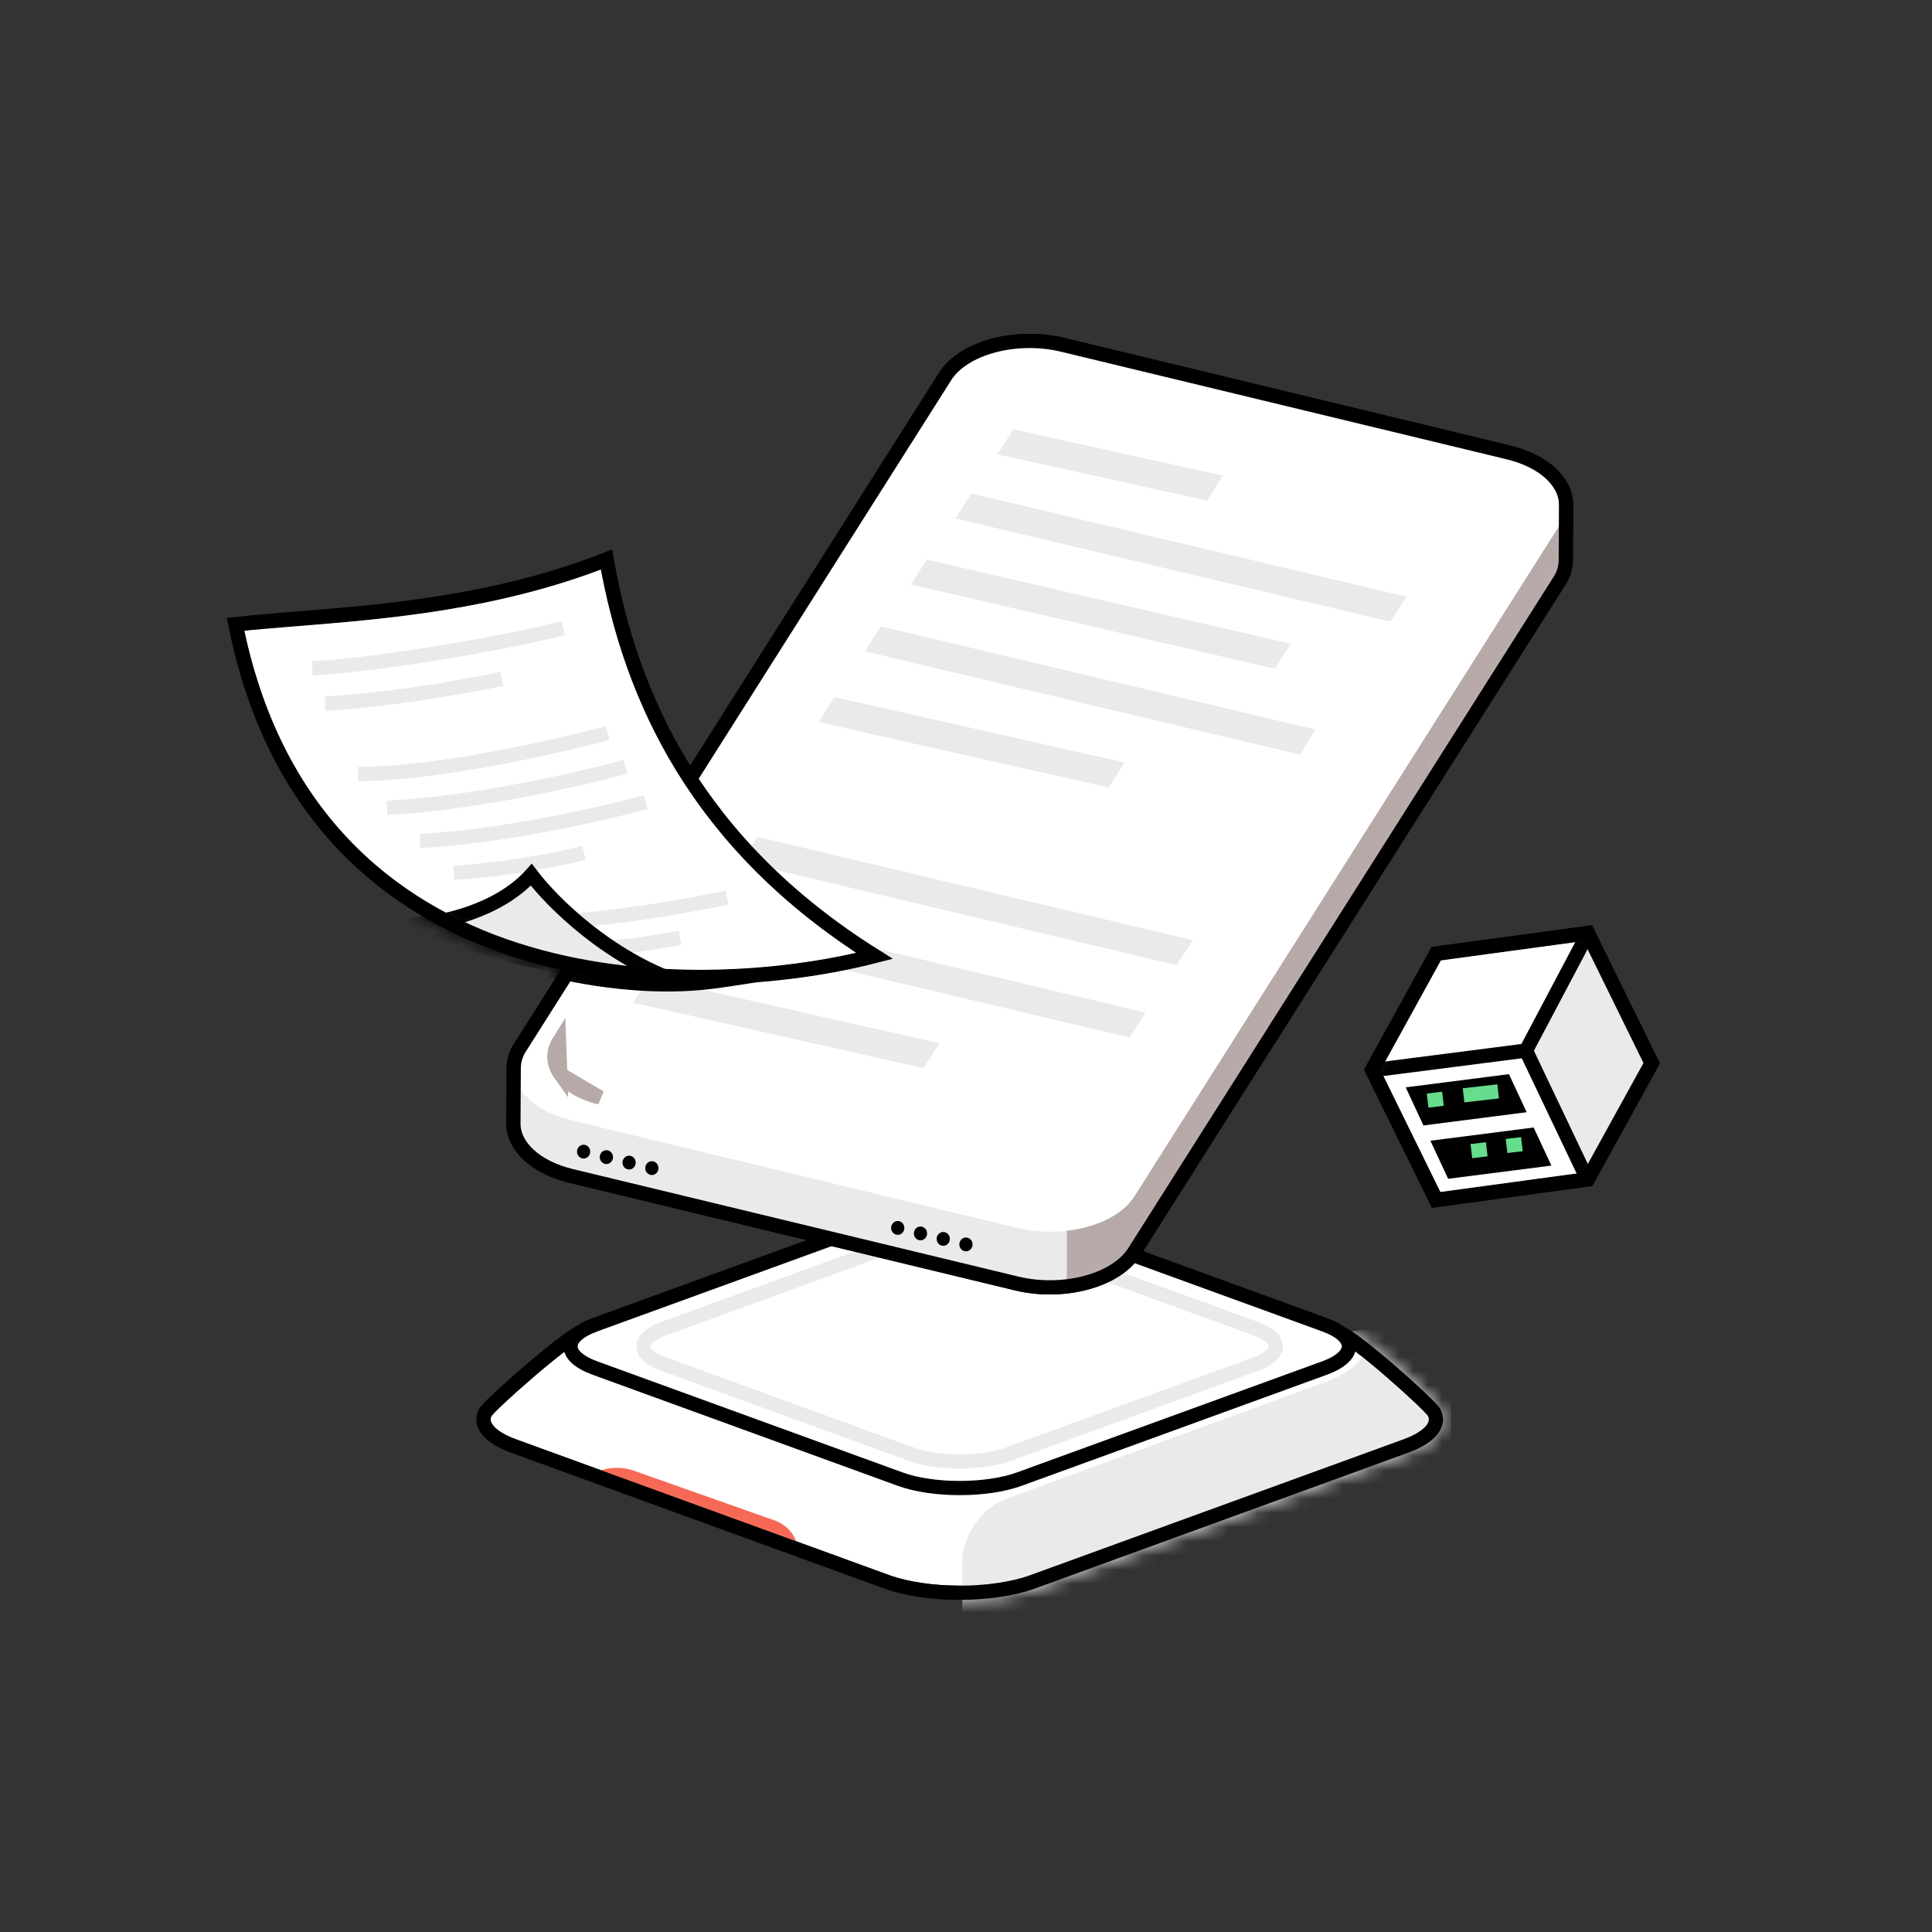 <svg width='136' height='136' viewBox='0 0 136 136' fill='none' xmlns='http://www.w3.org/2000/svg'><rect x="0" y="0" width="136" height="136" fill="#333333" stroke="none"/><path d='M36.161 101.792C34.409 101.154 33.74 100.265 34.156 99.436C34.413 98.925 39.819 94.168 40.899 93.776L62.414 88.49C65.246 87.459 69.881 87.459 72.703 88.49L94.369 93.848C95.45 94.24 100.703 98.925 100.96 99.436C101.376 100.265 100.707 101.154 98.954 101.792L72.703 111.346C69.871 112.377 65.236 112.377 62.414 111.346L36.161 101.792Z' fill='white' stroke='black' strokeWidth='0.241' stroke-miterlimit='10' strokeLinecap='round'/><mask id='mask0_17822_31182' style='mask-type:alpha' maskUnits='userSpaceOnUse' x='33' y='87' width='69' height='26'><path d='M36.161 101.792C34.409 101.154 33.74 100.265 34.156 99.436C34.413 98.925 39.819 94.168 40.899 93.776L62.414 88.49C65.246 87.459 69.881 87.459 72.703 88.49L94.369 93.848C95.45 94.24 100.703 98.925 100.96 99.436C101.376 100.265 100.707 101.154 98.954 101.792L72.703 111.346C69.871 112.377 65.236 112.377 62.414 111.346L36.161 101.792Z' fill='white' stroke='black' strokeWidth='0.241' stroke-miterlimit='10' strokeLinecap='round'/></mask><g mask='url(#mask0_17822_31182)'><path d='M67.742 115.904C69.277 115.904 70.81 115.703 71.967 115.27L100.403 104.775C101.566 104.353 102.147 103.793 102.147 103.236V93.933C102.147 93.933 93.474 93.03 95.197 94.16C97.491 95.663 93.603 97.174 93.603 97.174L70.824 105.509C69.126 106.128 67.736 108.115 67.736 109.921L67.742 115.904Z' fill='#EBE9E9'/><path d='M54.544 107.035L44.619 103.529C43.47 103.123 42.193 103.33 41.23 104.079L56.215 109.398C56.215 108.336 55.545 107.388 54.544 107.035Z' fill='#F66754'/><path d='M36.161 101.792C34.409 101.154 33.74 100.265 34.156 99.436C34.413 98.925 39.819 94.168 40.899 93.776L62.414 88.49C65.246 87.459 69.881 87.459 72.703 88.49L94.369 93.848C95.45 94.24 100.703 98.925 100.96 99.436C101.376 100.265 100.707 101.154 98.954 101.792L72.703 111.346C69.871 112.377 65.236 112.377 62.414 111.346L36.161 101.792Z' stroke='black' strokeWidth='0.3' stroke-miterlimit='10' strokeLinecap='round'/></g><path d='M41.897 96.308C39.583 95.465 39.583 94.085 41.897 93.244L63.354 85.436C65.668 84.593 69.456 84.593 71.763 85.436L93.218 93.244C95.534 94.085 95.534 95.465 93.218 96.308L71.763 104.116C69.448 104.959 65.66 104.959 63.354 104.116L41.897 96.308Z' fill='white' stroke='black' strokeWidth='0.3' stroke-miterlimit='10' strokeLinecap='round'/><path d='M46.709 96.02C44.828 95.336 44.828 94.215 46.709 93.532L64.142 87.187C66.023 86.503 69.1 86.503 70.974 87.187L88.406 93.532C90.288 94.215 90.288 95.336 88.406 96.02L70.974 102.365C69.094 103.05 66.016 103.05 64.142 102.365L46.709 96.02Z' stroke='#EBE9E9' strokeWidth='0.481' stroke-miterlimit='10' strokeLinecap='round'/><path d='M110.238 35.514C110.238 33.936 108.69 32.45 106.163 31.842L74.809 24.273C71.519 23.479 67.815 24.476 66.534 26.497L36.594 73.755C36.319 74.174 36.169 74.669 36.163 75.177L36.141 79.101C36.141 80.679 37.685 82.171 40.216 82.782L71.571 90.349C74.858 91.142 78.565 90.146 79.845 88.126L109.787 40.869C110.063 40.451 110.213 39.956 110.219 39.449L110.24 35.525C110.24 35.525 110.238 35.518 110.238 35.514Z' fill='white' stroke='black' strokeWidth='0.241' stroke-miterlimit='10' strokeLinecap='round'/><mask id='mask1_17822_31182' style='mask-type:alpha' maskUnits='userSpaceOnUse' x='36' y='23' width='75' height='68'><path d='M110.238 35.514C110.238 33.936 108.69 32.45 106.163 31.842L74.809 24.273C71.519 23.479 67.815 24.476 66.534 26.497L36.594 73.755C36.319 74.174 36.169 74.669 36.163 75.177L36.141 79.101C36.141 80.679 37.685 82.171 40.216 82.782L71.571 90.349C74.858 91.142 78.565 90.146 79.845 88.126L109.787 40.869C110.063 40.451 110.213 39.956 110.219 39.449L110.24 35.525C110.24 35.525 110.238 35.518 110.238 35.514Z' fill='white' stroke='black' strokeWidth='0.241' stroke-miterlimit='10' strokeLinecap='round'/></mask><g mask='url(#mask1_17822_31182)'><path d='M110.238 35.514C110.238 33.936 108.69 32.45 106.163 31.842L74.809 24.273C71.519 23.479 67.815 24.476 66.534 26.497L36.594 73.755C36.319 74.174 36.169 74.669 36.163 75.177L36.141 79.101C36.141 80.679 37.685 82.171 40.216 82.782L71.571 90.349C74.858 91.142 78.565 90.146 79.845 88.126L109.787 40.869C110.063 40.451 110.213 39.956 110.219 39.449L110.24 35.525C110.24 35.525 110.238 35.518 110.238 35.514Z' fill='#B8A9A9'/><path d='M36.594 73.754C36.319 74.173 36.169 74.668 36.163 75.177L36.141 79.101C36.141 80.679 37.685 82.171 40.216 82.782L71.571 90.348C72.728 90.623 73.922 90.692 75.102 90.551V84.63L37.881 71.735L36.594 73.754Z' fill='#EBE9E9'/><path d='M106.163 31.853C109.453 32.646 111.081 34.93 109.8 36.952L79.86 84.209C78.582 86.237 74.876 87.227 71.586 86.433L40.231 78.865C36.944 78.071 35.314 75.788 36.594 73.766L66.534 26.509C67.815 24.48 71.519 23.491 74.809 24.284L106.163 31.853Z' fill='white'/><path d='M63.195 86.925C63.452 86.925 63.66 86.707 63.66 86.438C63.66 86.169 63.452 85.951 63.195 85.951C62.937 85.951 62.729 86.169 62.729 86.438C62.729 86.707 62.937 86.925 63.195 86.925Z' fill='black'/><path d='M64.796 87.312C65.054 87.312 65.262 87.094 65.262 86.826C65.262 86.557 65.054 86.339 64.796 86.339C64.539 86.339 64.331 86.557 64.331 86.826C64.331 87.094 64.539 87.312 64.796 87.312Z' fill='black'/><path d='M66.398 87.698C66.656 87.698 66.864 87.48 66.864 87.211C66.864 86.942 66.656 86.724 66.398 86.724C66.141 86.724 65.933 86.942 65.933 87.211C65.933 87.48 66.141 87.698 66.398 87.698Z' fill='black'/><path d='M67.998 88.085C68.255 88.085 68.464 87.867 68.464 87.599C68.464 87.33 68.255 87.112 67.998 87.112C67.741 87.112 67.532 87.33 67.532 87.599C67.532 87.867 67.741 88.085 67.998 88.085Z' fill='black'/><path d='M41.083 81.553C41.34 81.553 41.549 81.335 41.549 81.067C41.549 80.798 41.34 80.58 41.083 80.58C40.826 80.58 40.617 80.798 40.617 81.067C40.617 81.335 40.826 81.553 41.083 81.553Z' fill='black'/><path d='M42.685 81.941C42.942 81.941 43.151 81.723 43.151 81.454C43.151 81.185 42.942 80.967 42.685 80.967C42.428 80.967 42.219 81.185 42.219 81.454C42.219 81.723 42.428 81.941 42.685 81.941Z' fill='black'/><path d='M44.284 82.326C44.542 82.326 44.75 82.109 44.75 81.84C44.75 81.571 44.542 81.353 44.284 81.353C44.027 81.353 43.819 81.571 43.819 81.84C43.819 82.109 44.027 82.326 44.284 82.326Z' fill='black'/><path d='M45.886 82.714C46.144 82.714 46.352 82.496 46.352 82.227C46.352 81.959 46.144 81.74 45.886 81.74C45.629 81.74 45.421 81.959 45.421 82.227C45.421 82.496 45.629 82.714 45.886 82.714Z' fill='black'/></g><path d='M42.237 77.258C40.921 76.941 39.953 76.329 39.44 75.61ZM39.44 75.61C38.932 74.897 38.867 74.076 39.356 73.299Z' stroke='#B8A9A9' strokeWidth='0.241'/><path d='M71.329 30.224L86.085 33.481L84.964 35.237L70.208 31.981L71.329 30.224Z' fill='#EBE9E9'/><path d='M68.372 34.737L98.995 42.005L97.874 43.761L67.251 36.493L68.372 34.737Z' fill='#EBE9E9'/><path d='M65.245 39.39L90.857 45.316L89.736 47.072L64.124 41.147L65.245 39.39Z' fill='#EBE9E9'/><path d='M61.995 44.092L92.618 51.36L91.497 53.117L60.874 45.849L61.995 44.092Z' fill='#EBE9E9'/><path d='M58.738 49.071L79.163 53.677L78.042 55.434L57.617 50.827L58.738 49.071Z' fill='#EBE9E9'/><path d='M53.328 58.914L83.951 66.182L82.83 67.939L52.207 60.671L53.328 58.914Z' fill='#EBE9E9'/><path d='M50.012 64.013L80.636 71.28L79.515 73.037L48.891 65.769L50.012 64.013Z' fill='#EBE9E9'/><path d='M45.697 68.826L66.122 73.433L65.001 75.189L44.576 70.583L45.697 68.826Z' fill='#EBE9E9'/><path d='M110.238 35.514C110.238 33.936 108.69 32.45 106.163 31.842L74.809 24.273C71.519 23.479 67.815 24.476 66.534 26.497L36.594 73.755C36.319 74.174 36.169 74.669 36.163 75.177L36.141 79.101C36.141 80.679 37.685 82.171 40.216 82.782L71.571 90.349C74.858 91.142 78.565 90.146 79.845 88.126L109.787 40.869C110.063 40.451 110.213 39.956 110.219 39.449L110.24 35.525C110.24 35.525 110.238 35.518 110.238 35.514Z' stroke='black' strokeWidth='0.241' stroke-miterlimit='10' strokeLinecap='round'/><mask id='mask2_17822_31182' style='mask-type:alpha' maskUnits='userSpaceOnUse' x='35' y='23' width='76' height='68'><path d='M110.238 35.514C110.238 33.936 108.69 32.45 106.163 31.842L74.809 24.273C71.519 23.479 67.815 24.476 66.534 26.497L36.594 73.755C36.319 74.174 36.169 74.669 36.163 75.177L36.141 79.101C36.141 80.679 37.685 82.171 40.216 82.782L71.571 90.349C74.858 91.142 78.565 90.146 79.845 88.126L109.787 40.869C110.063 40.451 110.213 39.956 110.219 39.449L110.24 35.525C110.24 35.525 110.238 35.518 110.238 35.514Z' fill='white' stroke='black' strokeWidth='0.3' stroke-miterlimit='10' strokeLinecap='round'/></mask><g mask='url(#mask2_17822_31182)'><path d='M40.109 65.418L38.106 68.611C38.106 68.611 44.219 70.387 50.271 69.59C56.324 68.793 61.879 67.344 61.879 67.344L40.109 65.418Z' fill='black'/></g><path d='M36.325 66.892C27.303 63.986 19.23 57.316 16.566 43.934C17.908 43.788 19.368 43.67 20.921 43.544C27.182 43.038 34.963 42.409 42.704 39.367C44.411 49.119 49.076 59.446 61.597 67.295C55.129 68.957 45.26 69.77 36.325 66.892Z' fill='white' stroke='black' strokeWidth='0.241' strokeLinecap='round'/><path d='M21.985 47.044C26.736 46.803 36.145 45.156 39.65 44.205' stroke='#EBE9E9' strokeWidth='0.962' strokeLinecap='round'/><path d='M22.891 49.539C27.346 49.235 31.594 48.559 35.312 47.791' stroke='#EBE9E9' strokeWidth='0.962' strokeLinecap='round'/><path d='M25.205 54.483C30.745 54.483 39.269 52.547 42.774 51.596' stroke='#EBE9E9' strokeWidth='0.962' strokeLinecap='round'/><path d='M27.241 56.865C33.111 56.583 40.513 54.932 44.018 53.982' stroke='#EBE9E9' strokeWidth='0.962' strokeLinecap='round'/><path d='M29.568 59.193C35.125 58.925 42.131 57.363 45.449 56.464' stroke='#EBE9E9' strokeWidth='0.962' strokeLinecap='round'/><path d='M31.95 61.439C34.65 61.271 37.99 60.806 41.112 60.039' stroke='#EBE9E9' strokeWidth='0.962' strokeLinecap='round'/><path d='M38.754 64.94C43.209 64.636 47.457 63.961 51.175 63.192' stroke='#EBE9E9' strokeWidth='0.962' strokeLinecap='round'/><path d='M42.887 66.652C44.223 66.652 45.303 66.447 47.866 66.019' stroke='#EBE9E9' strokeWidth='0.962' strokeLinecap='round'/><mask id='mask3_17822_31182' style='mask-type:alpha' maskUnits='userSpaceOnUse' x='16' y='39' width='46' height='30'><path d='M36.325 66.892C27.303 63.986 19.23 57.316 16.566 43.934C17.908 43.788 19.368 43.67 20.921 43.544C27.182 43.038 34.963 42.409 42.704 39.367C44.411 49.119 49.076 59.446 61.597 67.295C55.129 68.957 45.26 69.77 36.325 66.892Z' fill='white' stroke='black' strokeWidth='0.241' strokeLinecap='round'/></mask><g mask='url(#mask3_17822_31182)'><path d='M47.91 69.166C43.701 68.913 35.757 67.841 29.644 65.043C30.56 64.954 31.804 64.723 33.09 64.272C34.62 63.735 36.222 62.883 37.4 61.578C38.892 63.54 42.792 67.409 47.91 69.166Z' fill='#EBE9E9' stroke='black' strokeWidth='0.3' strokeLinecap='round'/></g><path d='M36.334 66.863C27.328 63.962 19.269 57.309 16.601 43.959C17.933 43.816 19.381 43.699 20.921 43.574C27.173 43.069 34.947 42.44 42.681 39.408C44.392 49.14 49.053 59.443 61.523 67.283C55.057 68.933 45.231 69.729 36.334 66.863Z' stroke='black' strokeWidth='0.3' strokeLinecap='round'/><path d='M101.086 84.485L96.578 75.309L101.093 67.116L111.779 65.666L116.287 74.841L111.773 83.033L101.086 84.485Z' fill='white' stroke='black' strokeWidth='0.241'/><mask id='mask4_17822_31182' style='mask-type:alpha' maskUnits='userSpaceOnUse' x='96' y='65' width='21' height='20'><path d='M101.086 84.485L96.578 75.309L101.093 67.116L111.779 65.666L116.287 74.841L111.773 83.033L101.086 84.485Z' fill='white' stroke='black' strokeWidth='0.241'/></mask><g mask='url(#mask4_17822_31182)'><path d='M107.389 73.964L111.791 65.665L116.277 74.833L111.791 83.049L107.389 73.964Z' fill='#EBE9E9'/><path d='M111.836 65.595L107.417 73.953M107.417 73.953L96.558 75.347M107.417 73.953L111.724 82.998' stroke='black' strokeWidth='0.3'/></g><path d='M98.953 76.543L106.219 75.613L107.467 78.293L100.202 79.224L98.953 76.543Z' fill='black'/><path d='M100.692 80.299L107.958 79.369L109.207 82.049L101.941 82.98L100.692 80.299Z' fill='black'/><path d='M100.493 77.474L101.576 77.344' stroke='#66DD8C' strokeWidth='0.722' strokeLinecap='round'/><path d='M103.025 77.104L105.46 76.826' stroke='#66DD8C' strokeWidth='0.722' strokeLinecap='round'/><path d='M103.574 81.032L104.657 80.902' stroke='#66DD8C' strokeWidth='0.722' strokeLinecap='round'/><path d='M106.05 80.67L107.132 80.54' stroke='#66DD8C' strokeWidth='0.722' strokeLinecap='round'/><path d='M101.103 84.453L96.612 75.31L101.112 67.144L111.762 65.698L116.253 74.841L111.754 83.005L101.103 84.453Z' stroke='black' strokeWidth='0.3'/></svg>